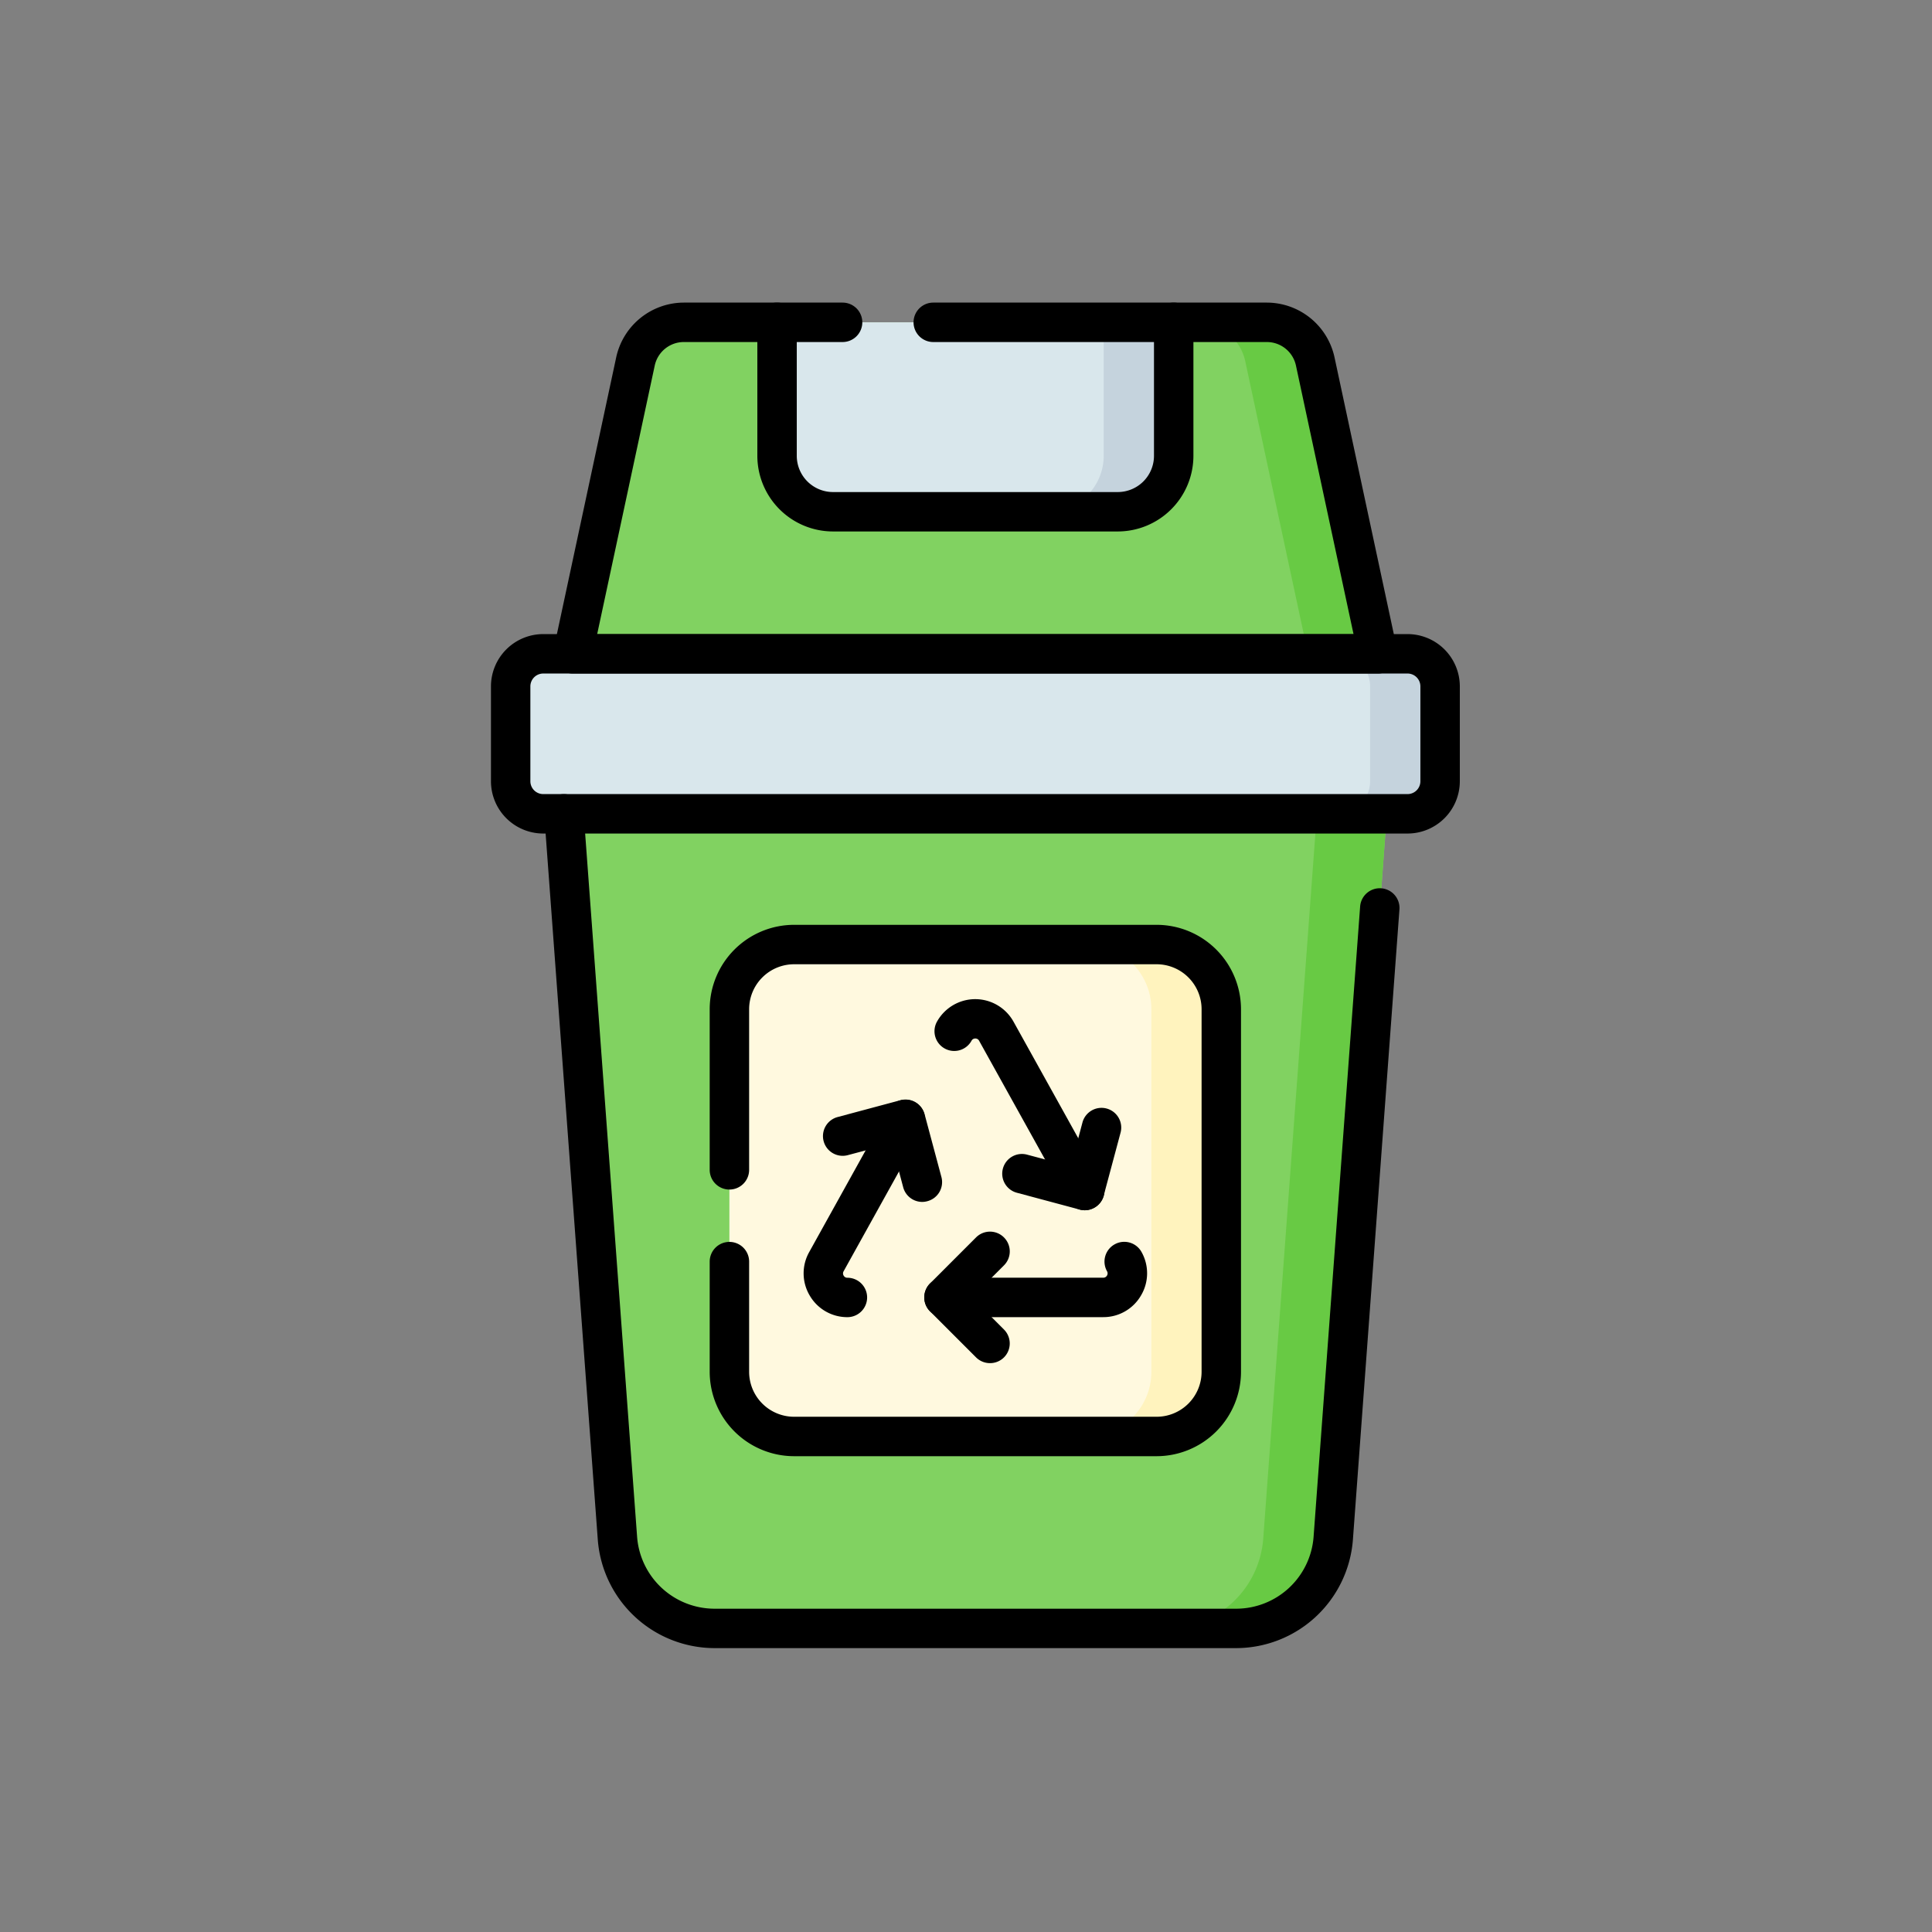 <svg xmlns="http://www.w3.org/2000/svg" xmlns:xlink="http://www.w3.org/1999/xlink" width="83" height="83" viewBox="0 0 83 83">
  <rect x="0" y="0" width="83" height="83" fill="#808080" stroke="none"/>
  <defs>
    <clipPath id="clip-path">
      <path id="path5541" d="M0-682.665H57.8v57.8H0Z" transform="translate(0 682.665)"/>
    </clipPath>
  </defs>
  <g id="Grupo_960396" data-name="Grupo 960396" transform="translate(-5766 9018)">
    <rect id="Rectángulo_340654" data-name="Rectángulo 340654" width="83" height="83" transform="translate(5766 -9018)" fill="none"/>
    <g id="g5535" transform="translate(5779 -8322.335)">
      <g id="g5537" transform="translate(0 -682.665)">
        <g id="g5539" clip-path="url(#clip-path)">
          <g id="g5545" transform="translate(11.226 21.963)">
            <path id="path5547" d="M-312.292-378.291h-22.427a4.173,4.173,0,0,1-4.161-3.865l-2.3-31.13h35.353l-2.3,31.13a4.173,4.173,0,0,1-4.161,3.865" transform="translate(341.182 413.286)" fill="#81d261"/>
          </g>
          <g id="g5549" transform="translate(37.109 21.962)">
            <path id="path5551" d="M-102.37,0l-2.3,31.131A4.172,4.172,0,0,1-108.833,35h-3.007a4.172,4.172,0,0,0,4.161-3.865L-105.376,0Z" transform="translate(111.84)" fill="#68ca44"/>
          </g>
          <g id="g5553" transform="translate(8.937 15.089)">
            <path id="path5555" d="M-416.515-74.3h-37.132a1.4,1.4,0,0,1-1.4-1.4V-79.78a1.4,1.4,0,0,1,1.4-1.4h37.132a1.4,1.4,0,0,1,1.4,1.4V-75.7a1.4,1.4,0,0,1-1.4,1.4" transform="translate(455.046 81.178)" fill="#d9e7ec"/>
          </g>
          <g id="g5557" transform="translate(44.462 15.089)">
            <path id="path5559" d="M-47.621-15.121v4.076a1.4,1.4,0,0,1-1.4,1.4h-3.007a1.4,1.4,0,0,0,1.4-1.4v-4.076a1.4,1.4,0,0,0-1.4-1.4h3.007a1.4,1.4,0,0,1,1.4,1.4" transform="translate(52.027 16.52)" fill="#c5d3dd"/>
          </g>
          <g id="g5561" transform="translate(11.608 0.847)">
            <path id="path5563" d="M-373.9-153.958H-408.49l2.693-12.568a2.119,2.119,0,0,1,2.072-1.675h25.059a2.119,2.119,0,0,1,2.072,1.675Z" transform="translate(408.49 168.201)" fill="#81d261"/>
          </g>
          <g id="g5565" transform="translate(38.425 0.847)">
            <path id="path5567" d="M-84-153.957h-3.005L-89.7-166.524a2.118,2.118,0,0,0-2.072-1.675h3.007a2.118,2.118,0,0,1,2.072,1.675Z" transform="translate(91.773 168.2)" fill="#68ca44"/>
          </g>
          <g id="g5569" transform="translate(20.382 0.847)">
            <path id="path5571" d="M-184.2,0h-17.04V5.735a2.4,2.4,0,0,0,2.4,2.4h12.233a2.4,2.4,0,0,0,2.4-2.4Z" transform="translate(201.242)" fill="#d9e7ec"/>
          </g>
          <g id="g5573" transform="translate(32.013 0.847)">
            <path id="path5575" d="M-58.483,0V5.735a2.4,2.4,0,0,1-2.4,2.4h-3.007a2.4,2.4,0,0,0,2.4-2.4V0Z" transform="translate(63.893 0)" fill="#c5d3dd"/>
          </g>
          <g id="g5577" transform="translate(18.335 27.579)">
            <path id="path5579" d="M-198.414,0H-213.99a2.779,2.779,0,0,0-2.779,2.779V18.355a2.779,2.779,0,0,0,2.779,2.779h15.576a2.779,2.779,0,0,0,2.779-2.779V2.779A2.779,2.779,0,0,0-198.414,0" transform="translate(216.769)" fill="#fff9df"/>
          </g>
          <g id="g5581" transform="translate(33.684 27.579)">
            <path id="path5583" d="M-62.535-30.034v15.577a2.778,2.778,0,0,1-2.778,2.778H-68.32a2.779,2.779,0,0,0,2.78-2.778V-30.034a2.779,2.779,0,0,0-2.78-2.778h3.007a2.778,2.778,0,0,1,2.778,2.778" transform="translate(68.32 32.812)" fill="#fff3be"/>
          </g>
          <g id="g5585" transform="translate(10.379 21.116)">
            <path id="path5587" d="M-394.243-21.067H-416.67a5.04,5.04,0,0,1-5.006-4.649l-2.3-31.13a.847.847,0,0,1,.782-.907.847.847,0,0,1,.907.782l2.3,31.13a3.339,3.339,0,0,0,3.317,3.081h22.427a3.339,3.339,0,0,0,3.317-3.081l2-27.086a.847.847,0,0,1,.907-.782.847.847,0,0,1,.782.907l-2,27.086A5.04,5.04,0,0,1-394.243-21.067Z" transform="translate(423.979 57.755)"/>
          </g>
          <g id="g5589" transform="translate(8.091 14.242)">
            <path id="path5591" d="M-425.668-82.611H-462.8a2.248,2.248,0,0,1-2.245-2.246v-4.076a2.248,2.248,0,0,1,2.245-2.246h37.132a2.248,2.248,0,0,1,2.246,2.246v4.076A2.248,2.248,0,0,1-425.668-82.611ZM-462.8-89.485a.553.553,0,0,0-.552.552v4.076a.553.553,0,0,0,.552.552h37.132a.553.553,0,0,0,.552-.552v-4.076a.553.553,0,0,0-.552-.552Z" transform="translate(465.046 91.178)"/>
          </g>
          <g id="g5593" transform="translate(10.761 0)">
            <path id="path5595" d="M-157.477,5.936h-34.589a.847.847,0,0,1-.658-.314.847.847,0,0,1-.169-.71L-190.2-7.656A2.981,2.981,0,0,1-187.3-10h6.824a.847.847,0,0,1,.847.847.847.847,0,0,1-.847.847H-187.3A1.279,1.279,0,0,0-188.545-7.3l-2.474,11.543h32.494L-161-7.3a1.279,1.279,0,0,0-1.244-1.006h-14.336a.847.847,0,0,1-.847-.847.847.847,0,0,1,.847-.847h14.336a2.981,2.981,0,0,1,2.9,2.344l2.693,12.568a.847.847,0,0,1-.169.71A.847.847,0,0,1-157.477,5.936Z" transform="translate(192.913 10)"/>
          </g>
          <g id="g5597" transform="translate(19.536 0)">
            <path id="path5599" d="M5.484-.168H-6.75A3.254,3.254,0,0,1-10-3.418V-9.153A.847.847,0,0,1-9.153-10a.847.847,0,0,1,.847.847v5.735A1.558,1.558,0,0,0-6.75-1.861H5.484A1.558,1.558,0,0,0,7.04-3.418V-9.153A.847.847,0,0,1,7.887-10a.847.847,0,0,1,.847.847v5.735A3.254,3.254,0,0,1,5.484-.168Z" transform="translate(10 10)"/>
          </g>
          <g id="g5601" transform="translate(21.524 34.243)">
            <path id="path5603" d="M-20.369-90.992a1.865,1.865,0,0,1-1.622-.927,1.865,1.865,0,0,1-.024-1.868l3.392-6.112a.847.847,0,0,1,1.151-.329.847.847,0,0,1,.329,1.151l-3.392,6.112a.18.18,0,0,0,0,.187.18.18,0,0,0,.162.093.847.847,0,0,1,.847.847A.847.847,0,0,1-20.369-90.992Z" transform="translate(22.254 100.335)"/>
          </g>
          <g id="g5605" transform="translate(26.709 40.354)">
            <path id="path5607" d="M-93.78-6.771h-6.84a.847.847,0,0,1-.847-.847.847.847,0,0,1,.847-.847h6.84a.18.18,0,0,0,.162-.093.18.18,0,0,0,0-.187A.847.847,0,0,1-93.286-9.9a.847.847,0,0,1,1.151.329A1.865,1.865,0,0,1-92.158-7.7,1.865,1.865,0,0,1-93.78-6.771Z" transform="translate(101.466 10.002)"/>
          </g>
          <g id="g5609" transform="translate(27.15 29.924)">
            <path id="path5611" d="M-3.546-7.223a.846.846,0,0,1-.741-.436l-3.8-6.842a.179.179,0,0,0-.165-.1.179.179,0,0,0-.165.1.847.847,0,0,1-1.151.329A.847.847,0,0,1-9.9-15.323a1.883,1.883,0,0,1,1.645-.969,1.883,1.883,0,0,1,1.645.969l3.8,6.842A.847.847,0,0,1-3.136-7.33.843.843,0,0,1-3.546-7.223Z" transform="translate(10.002 16.292)"/>
          </g>
          <g id="g5613" transform="translate(26.709 39.916)">
            <path id="path5615" d="M-30.511-4.355a.844.844,0,0,1-.6-.248l-1.976-1.976a.847.847,0,0,1-.248-.6.847.847,0,0,1,.248-.6l1.976-1.976a.847.847,0,0,1,1.2,0,.847.847,0,0,1,0,1.2l-1.377,1.377L-29.912-5.8a.847.847,0,0,1,0,1.2A.844.844,0,0,1-30.511-4.355Z" transform="translate(33.333 10)"/>
          </g>
          <g id="g5617" transform="translate(22.35 34.243)">
            <path id="path5619" d="M-46.147-37.482a.847.847,0,0,1-.817-.628l-.5-1.881-1.881.5a.847.847,0,0,1-1.037-.6.847.847,0,0,1,.6-1.037l2.7-.723a.847.847,0,0,1,1.037.6l.723,2.7a.847.847,0,0,1-.6,1.037A.848.848,0,0,1-46.147-37.482Z" transform="translate(50.416 41.874)"/>
          </g>
          <g id="g5621" transform="translate(30.059 34.6)">
            <path id="path5623" d="M-6.457-28.943a.846.846,0,0,1-.219-.029l-2.7-.723a.847.847,0,0,1-.6-1.037.847.847,0,0,1,1.037-.6l1.881.5.5-1.881a.847.847,0,0,1,1.037-.6.847.847,0,0,1,.6,1.037l-.723,2.7a.847.847,0,0,1-.395.514A.847.847,0,0,1-6.457-28.943Z" transform="translate(10.002 33.336)"/>
          </g>
          <g id="g5625" transform="translate(17.489 26.732)">
            <path id="path5627" d="M9.2-148.047H-6.374A3.63,3.63,0,0,1-10-151.673v-4.733a.847.847,0,0,1,.847-.847.847.847,0,0,1,.847.847v4.733a1.934,1.934,0,0,0,1.932,1.932H9.2a1.934,1.934,0,0,0,1.932-1.932v-15.576A1.934,1.934,0,0,0,9.2-169.181H-6.374a1.934,1.934,0,0,0-1.932,1.932v6.9a.847.847,0,0,1-.847.847A.847.847,0,0,1-10-160.35v-6.9a3.63,3.63,0,0,1,3.626-3.625H9.2a3.63,3.63,0,0,1,3.625,3.625v15.576A3.63,3.63,0,0,1,9.2-148.047Z" transform="translate(10 170.874)"/>
          </g>
        </g>
      </g>
    </g>
  </g>
</svg>
